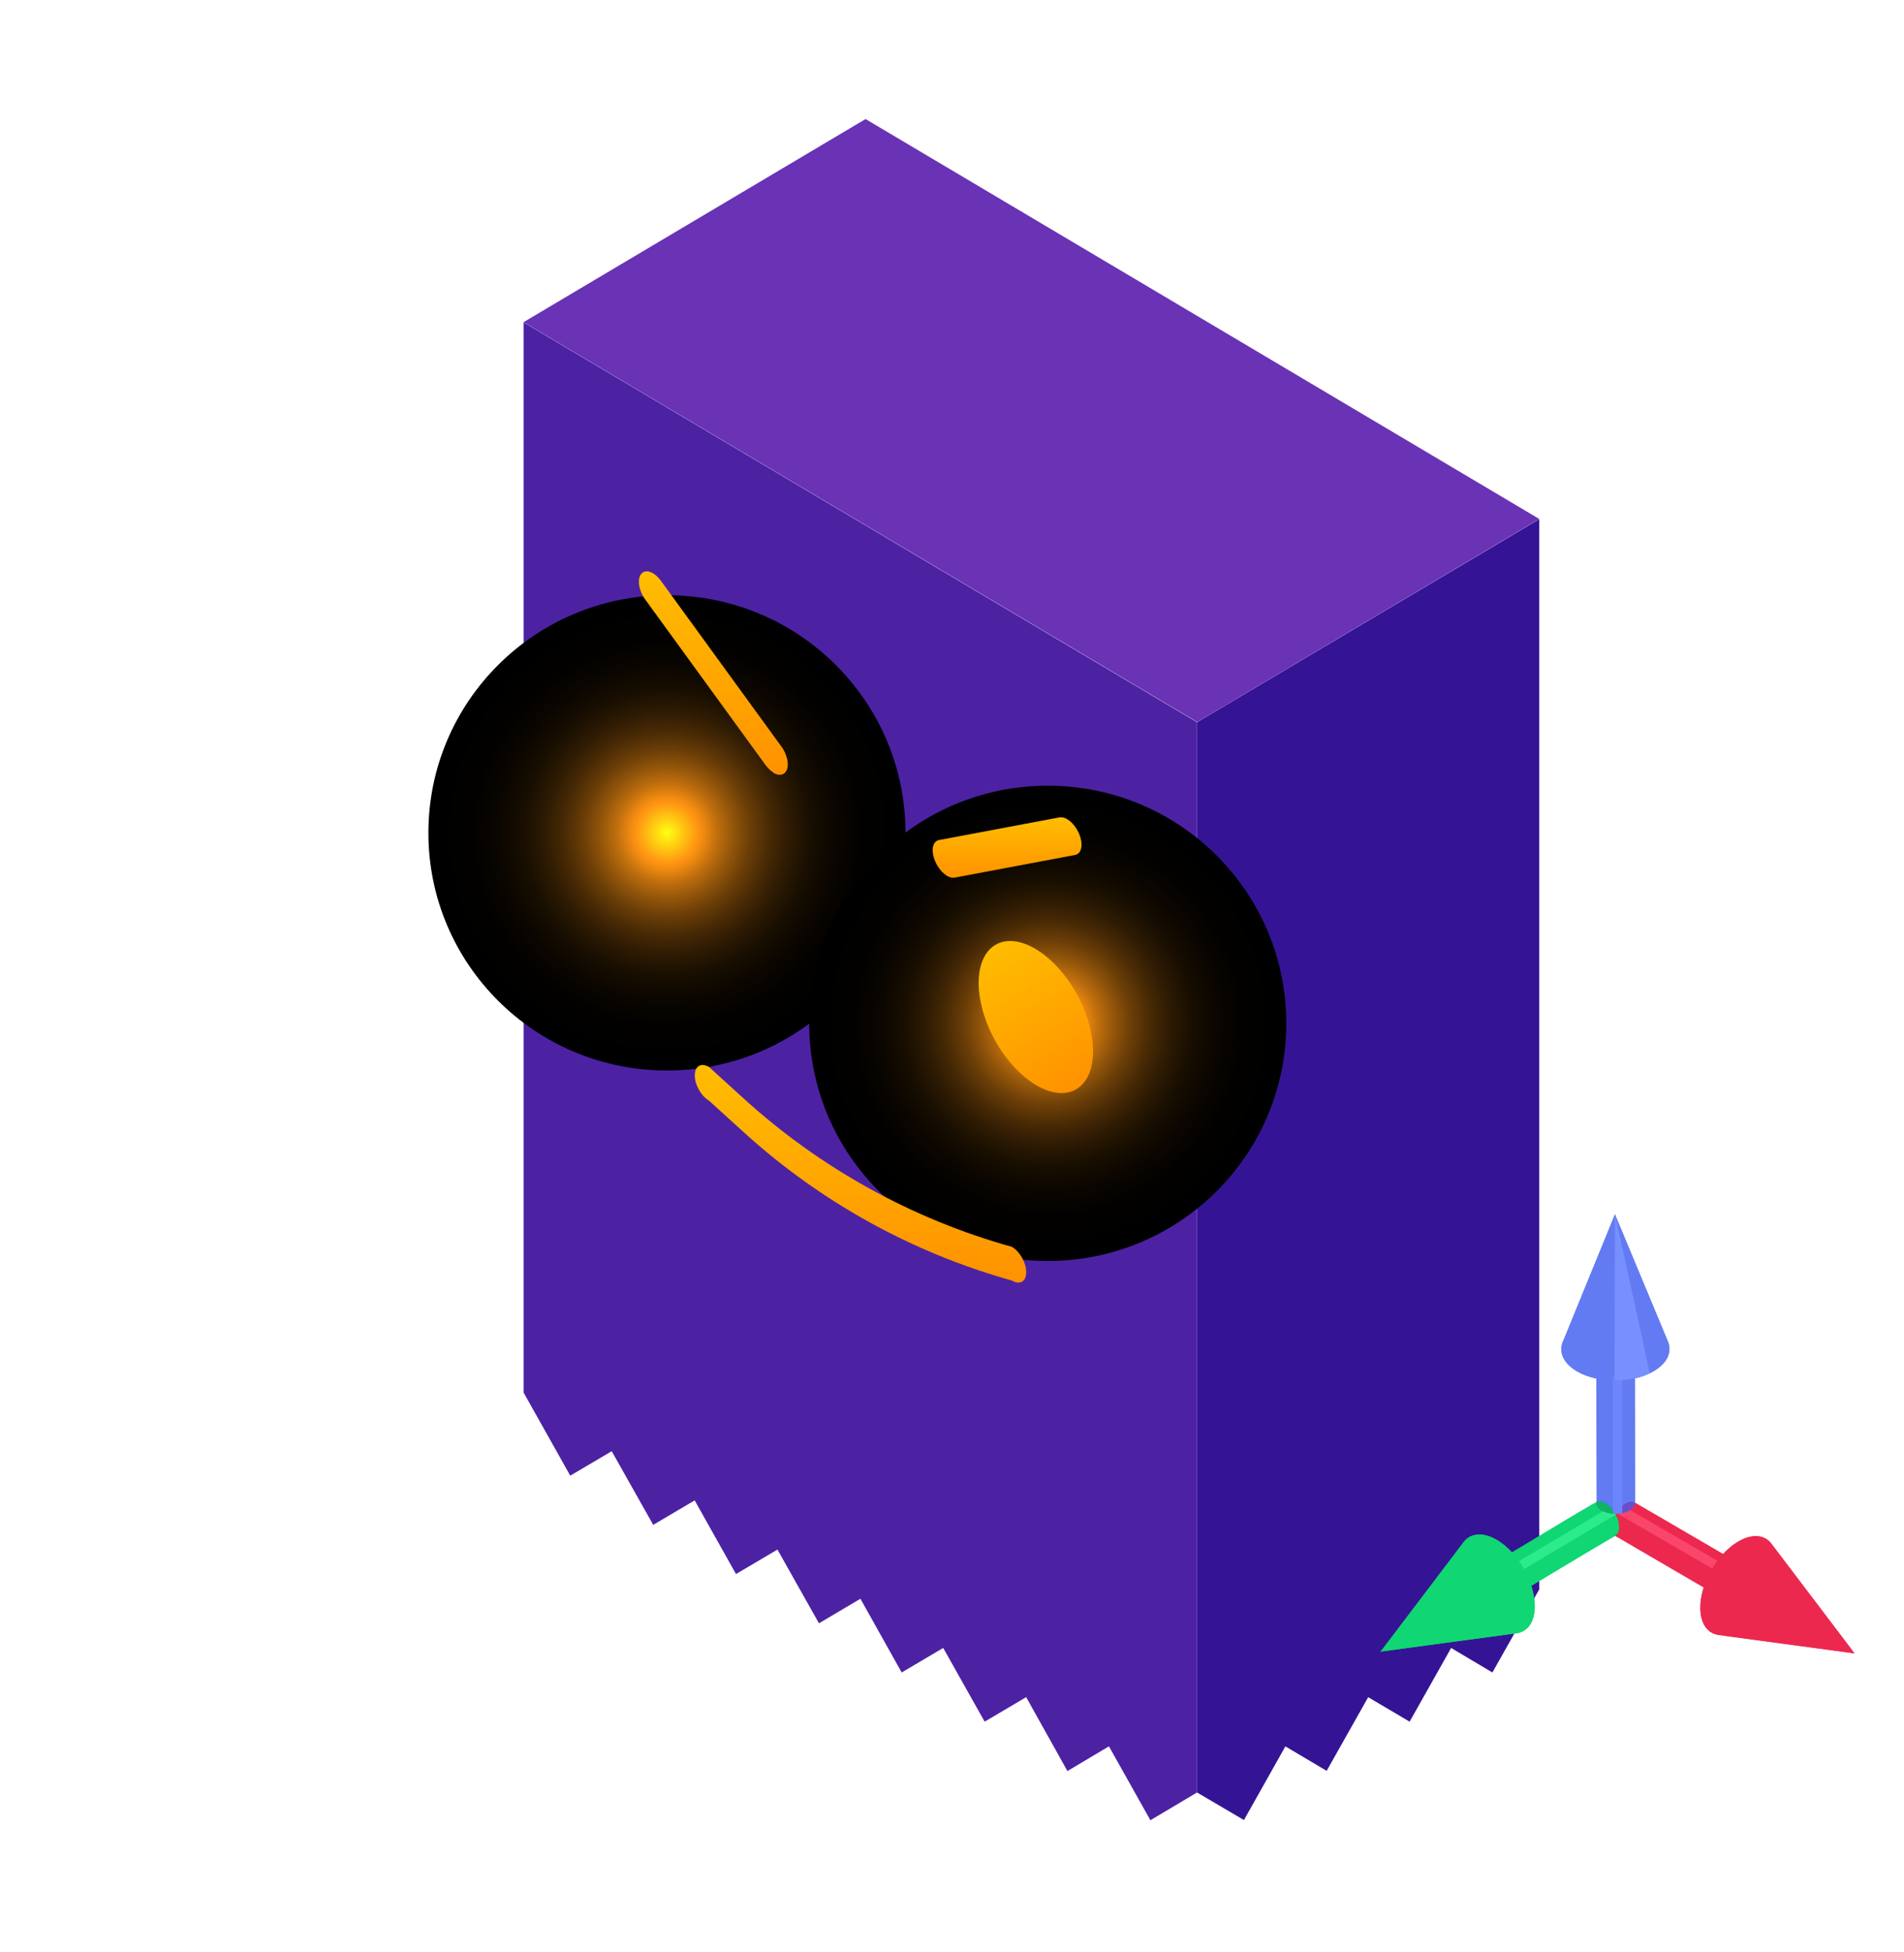 <svg width="40" height="41" viewBox="0 0 40 41" fill="none" xmlns="http://www.w3.org/2000/svg">
<path d="M25.148 15.167V37.642L26.133 38.221L27.004 36.674L27.871 37.188L28.743 35.641L29.614 36.155L30.486 34.607L31.353 35.122L32.337 33.377V10.902L25.148 15.167Z" fill="#341495"/>
<path d="M32.337 10.898L25.152 15.163L11 6.765L18.184 2.5L32.337 10.898Z" fill="#6A32B5"/>
<path d="M11 6.769V29.244L11.98 30.989L12.851 30.475L13.723 32.022L14.594 31.508L15.462 33.055L16.333 32.541L17.205 34.089L18.076 33.574L18.943 35.122L19.815 34.607L20.686 36.155L21.558 35.64L22.425 37.192L23.297 36.673L24.168 38.225L25.148 37.642V15.167L11 6.769Z" fill="#4C22A3"/>
<path d="M15.591 17.692C15.591 18.481 15.053 18.798 14.39 18.404C13.727 18.009 13.19 17.053 13.19 16.265C13.19 15.476 13.727 15.159 14.39 15.553C15.053 15.947 15.591 16.903 15.591 17.692Z" fill="url(#paint0_linear_249_15669)"/>
<path style="mix-blend-mode:screen" d="M14.012 22.481C16.78 22.481 19.023 20.247 19.023 17.491C19.023 14.734 16.78 12.5 14.012 12.5C11.244 12.5 9 14.734 9 17.491C9 20.247 11.244 22.481 14.012 22.481Z" fill="url(#paint1_radial_249_15669)"/>
<path style="mix-blend-mode:screen" d="M22.012 26.481C24.78 26.481 27.023 24.247 27.023 21.491C27.023 18.734 24.78 16.5 22.012 16.5C19.244 16.5 17 18.734 17 21.491C17 24.247 19.244 26.481 22.012 26.481Z" fill="url(#paint2_radial_249_15669)"/>
<path d="M22.612 22.873C23.081 22.595 23.08 21.691 22.61 20.855C22.141 20.018 21.38 19.565 20.911 19.843C20.442 20.122 20.443 21.025 20.913 21.862C21.383 22.698 22.144 23.151 22.612 22.873Z" fill="url(#paint3_linear_249_15669)"/>
<path d="M21.259 26.892C19.167 26.307 17.24 25.243 15.632 23.783L14.896 23.115C14.729 23.016 14.596 22.78 14.596 22.583C14.596 22.386 14.729 22.309 14.896 22.407L15.632 23.076C17.24 24.536 19.167 25.6 21.259 26.184C21.426 26.283 21.559 26.518 21.559 26.716C21.559 26.913 21.426 26.99 21.259 26.892Z" fill="url(#paint4_linear_249_15669)"/>
<path d="M19.894 18.391C19.798 18.335 19.702 18.219 19.644 18.082C19.552 17.864 19.59 17.666 19.727 17.641L22.258 17.165C22.396 17.139 22.579 17.294 22.671 17.512C22.763 17.731 22.725 17.928 22.588 17.954L20.057 18.43C20.007 18.438 19.948 18.425 19.89 18.391H19.894Z" fill="url(#paint5_linear_249_15669)"/>
<path d="M16.253 16.226C16.195 16.192 16.141 16.14 16.087 16.072L13.556 12.591C13.418 12.402 13.38 12.158 13.472 12.051C13.564 11.94 13.747 12.008 13.885 12.197L16.416 15.678C16.554 15.866 16.591 16.11 16.499 16.218C16.441 16.286 16.345 16.286 16.249 16.23L16.253 16.226Z" fill="url(#paint6_linear_249_15669)"/>
<path d="M34.423 31.736C34.423 31.917 34.301 32.139 34.143 32.232C33.984 32.328 33.855 32.258 33.852 32.077C33.852 31.895 33.973 31.673 34.132 31.58C34.29 31.488 34.419 31.554 34.423 31.736Z" fill="#F00D0C"/>
<path d="M36.728 32.947C36.78 32.976 36.809 33.036 36.813 33.125L34.425 31.732C34.425 31.643 34.391 31.584 34.34 31.554C35.523 32.243 35.545 32.254 36.728 32.947Z" fill="#EC284F"/>
<path d="M33.938 32.254C33.989 32.284 34.063 32.28 34.144 32.232C34.302 32.136 34.428 31.914 34.424 31.736L36.813 33.128C36.813 33.31 36.691 33.532 36.532 33.624C36.451 33.673 36.378 33.68 36.326 33.647C35.143 32.958 35.121 32.947 33.938 32.254Z" fill="#EC284F"/>
<path d="M36.728 32.947C36.677 32.917 36.603 32.921 36.522 32.969C36.364 33.062 36.238 33.288 36.242 33.465C36.242 33.55 36.275 33.613 36.323 33.643L33.934 32.251C33.883 32.221 33.853 32.162 33.85 32.073C33.85 31.98 33.879 31.877 33.934 31.784C34.034 31.784 34.137 31.762 34.218 31.717C34.299 31.673 34.34 31.61 34.34 31.551L36.725 32.94L36.728 32.947Z" fill="#EC284F"/>
<path d="M36.084 33.006L36.183 32.836L34.082 31.617C34.034 31.658 33.99 31.71 33.953 31.769L36.087 33.006H36.084Z" fill="#FA466A"/>
<path d="M37.33 32.813C37.341 33.321 36.987 33.95 36.541 34.217C36.095 34.483 35.73 34.287 35.719 33.78C35.708 33.273 36.062 32.643 36.508 32.376C36.954 32.11 37.319 32.306 37.33 32.813ZM36.81 33.124C36.81 32.943 36.677 32.876 36.519 32.969C36.36 33.062 36.235 33.287 36.239 33.465C36.239 33.647 36.371 33.713 36.53 33.621C36.688 33.528 36.814 33.302 36.81 33.124Z" fill="#EC284F"/>
<path d="M38.964 34.72L37.335 32.817C37.335 32.647 37.291 32.513 37.217 32.421C37.74 33.113 38.441 34.032 38.964 34.724V34.72Z" fill="#EC284F"/>
<path d="M36.103 34.335C36.233 34.354 36.38 34.317 36.542 34.221C36.988 33.954 37.338 33.325 37.331 32.817L38.96 34.721C38.105 34.606 36.962 34.45 36.103 34.335Z" fill="#EC284F"/>
<path d="M38.963 34.721L36.106 34.335C35.881 34.306 35.727 34.106 35.723 33.784C35.715 33.276 36.066 32.647 36.512 32.38C36.81 32.202 37.072 32.228 37.216 32.421L38.963 34.724V34.721Z" fill="#EC284F"/>
<path d="M33.445 31.729C33.445 31.91 33.567 32.132 33.725 32.225C33.884 32.321 34.013 32.251 34.017 32.069C34.017 31.888 33.895 31.666 33.736 31.573C33.578 31.481 33.449 31.547 33.445 31.729Z" fill="#238F00"/>
<path d="M31.233 32.914C31.182 32.943 31.152 33.002 31.148 33.091L33.441 31.725C33.441 31.636 33.474 31.577 33.526 31.547C32.343 32.236 32.416 32.221 31.233 32.914Z" fill="#10D673"/>
<path d="M33.934 32.247C33.882 32.277 33.808 32.273 33.727 32.225C33.569 32.129 33.443 31.907 33.447 31.729L31.154 33.095C31.154 33.277 31.276 33.499 31.434 33.591C31.515 33.64 31.589 33.647 31.641 33.614C32.824 32.925 32.75 32.94 33.934 32.251V32.247Z" fill="#10D673"/>
<path d="M34.016 32.069C34.016 32.158 33.983 32.217 33.935 32.247L31.642 33.61C31.693 33.58 31.723 33.521 31.727 33.432C31.727 33.251 31.605 33.028 31.446 32.936C31.365 32.888 31.292 32.88 31.236 32.914L33.529 31.551C33.529 31.551 33.536 31.547 33.54 31.544V31.558C33.54 31.617 33.577 31.673 33.651 31.721C33.728 31.769 33.831 31.792 33.935 31.792C33.986 31.88 34.016 31.98 34.012 32.069H34.016Z" fill="#10D673"/>
<path d="M33.827 31.648L31.785 32.858L31.885 33.029L33.945 31.807C33.916 31.747 33.875 31.692 33.831 31.648H33.827Z" fill="#2BEB8B"/>
<path d="M31.455 32.343C31.901 32.61 32.251 33.24 32.244 33.747C32.236 34.254 31.868 34.45 31.422 34.184C30.976 33.917 30.626 33.288 30.633 32.78C30.64 32.273 31.009 32.077 31.455 32.343ZM31.153 33.095C31.153 33.277 31.274 33.499 31.433 33.591C31.591 33.684 31.72 33.617 31.724 33.436C31.724 33.254 31.602 33.032 31.444 32.94C31.285 32.847 31.156 32.914 31.153 33.095Z" fill="#10D673"/>
<path d="M29.002 34.684L30.631 32.781C30.631 32.61 30.675 32.477 30.749 32.384C30.226 33.077 29.525 33.995 29.002 34.688V34.684Z" fill="#10D673"/>
<path d="M31.857 34.299C31.728 34.317 31.58 34.28 31.418 34.184C30.972 33.917 30.622 33.288 30.629 32.78L29 34.684C29.855 34.569 30.998 34.413 31.857 34.299Z" fill="#10D673"/>
<path d="M29.002 34.684L31.859 34.299C32.084 34.269 32.238 34.069 32.242 33.747C32.249 33.24 31.899 32.61 31.453 32.343C31.155 32.166 30.893 32.195 30.749 32.384L29.002 34.688V34.684Z" fill="#10D673"/>
<path d="M34.23 31.395C34.075 31.303 33.821 31.299 33.662 31.388C33.504 31.477 33.496 31.625 33.651 31.718C33.806 31.81 34.06 31.814 34.219 31.725C34.377 31.636 34.385 31.488 34.23 31.395Z" fill="#177FFF"/>
<path d="M34.339 28.329C34.339 28.27 34.302 28.214 34.228 28.166L34.236 31.392C34.31 31.436 34.346 31.495 34.346 31.555C34.343 30.181 34.346 29.703 34.339 28.329Z" fill="#637BF2"/>
<path d="M33.542 31.558C33.542 31.495 33.583 31.436 33.668 31.388C33.826 31.299 34.084 31.299 34.236 31.395L34.228 28.17C34.073 28.077 33.819 28.074 33.66 28.163C33.579 28.207 33.535 28.27 33.535 28.333C33.539 29.707 33.535 30.184 33.542 31.558Z" fill="#637BF2"/>
<path d="M33.937 31.792C33.834 31.792 33.731 31.766 33.654 31.721C33.58 31.677 33.543 31.618 33.543 31.558V31.544C33.595 31.518 33.665 31.529 33.738 31.573C33.816 31.621 33.889 31.699 33.937 31.792Z" fill="#0EB561"/>
<path d="M34.345 31.558C34.345 31.617 34.301 31.68 34.223 31.725C34.146 31.769 34.043 31.792 33.94 31.792C33.991 31.703 34.057 31.629 34.135 31.581C34.216 31.532 34.29 31.525 34.341 31.558H34.345Z" fill="#6C4EC7"/>
<path d="M34.346 31.555C34.295 31.521 34.221 31.529 34.14 31.577C34.063 31.625 33.993 31.699 33.945 31.788C33.893 31.699 33.823 31.618 33.746 31.569C33.672 31.525 33.602 31.518 33.55 31.54L33.543 28.326C33.543 28.385 33.58 28.44 33.654 28.488C33.808 28.581 34.063 28.585 34.221 28.492C34.302 28.448 34.346 28.385 34.346 28.322L34.354 31.547L34.346 31.555Z" fill="#637BF2"/>
<path d="M34.723 28.807C34.269 29.059 33.551 29.051 33.116 28.792C32.681 28.529 32.695 28.111 33.149 27.859C33.602 27.607 34.321 27.614 34.756 27.874C35.191 28.137 35.176 28.555 34.723 28.807ZM34.225 28.17C34.07 28.077 33.816 28.074 33.657 28.163C33.499 28.251 33.492 28.399 33.646 28.492C33.801 28.585 34.056 28.588 34.214 28.5C34.373 28.411 34.38 28.262 34.225 28.17Z" fill="#637BF2"/>
<path d="M33.929 25.5L34.755 27.87C34.899 27.959 34.995 28.063 35.039 28.17C34.707 27.37 34.261 26.3 33.926 25.5H33.929Z" fill="#637BF2"/>
<path d="M32.83 28.177C32.878 28.059 32.985 27.944 33.147 27.855C33.6 27.603 34.319 27.611 34.754 27.87L33.928 25.5C33.6 26.304 33.162 27.374 32.834 28.177H32.83Z" fill="#637BF2"/>
<path d="M33.928 25.5L32.833 28.177C32.748 28.388 32.84 28.622 33.117 28.788C33.552 29.051 34.271 29.059 34.724 28.803C35.026 28.633 35.133 28.392 35.041 28.17L33.928 25.5Z" fill="#637BF2"/>
<path d="M33.885 31.788C33.951 31.795 34.017 31.788 34.08 31.777V28.911H33.885V31.788Z" fill="#6C85FC"/>
<path d="M34.659 28.837L33.929 25.5L33.918 28.988C33.918 28.988 34.316 29.003 34.659 28.837Z" fill="#7890FF"/>
<defs>
<linearGradient id="paint0_linear_249_15669" x1="14.39" y1="14.639" x2="14.39" y2="19.158" gradientUnits="userSpaceOnUse">
<stop stop-color="#FFC700"/>
<stop offset="1" stop-color="#FF8A00"/>
</linearGradient>
<radialGradient id="paint1_radial_249_15669" cx="0" cy="0" r="1" gradientUnits="userSpaceOnUse" gradientTransform="translate(14.012 17.491) scale(5.012 4.991)">
<stop stop-color="#FFFF12"/>
<stop offset="0.13" stop-color="#FF9412"/>
<stop offset="0.15" stop-color="#F28C11"/>
<stop offset="0.21" stop-color="#C06F0D"/>
<stop offset="0.28" stop-color="#92550A"/>
<stop offset="0.35" stop-color="#6B3E07"/>
<stop offset="0.43" stop-color="#492A05"/>
<stop offset="0.51" stop-color="#2E1B03"/>
<stop offset="0.6" stop-color="#190F01"/>
<stop offset="0.7" stop-color="#0B0600"/>
<stop offset="0.82" stop-color="#020100"/>
<stop offset="1"/>
</radialGradient>
<radialGradient id="paint2_radial_249_15669" cx="0" cy="0" r="1" gradientUnits="userSpaceOnUse" gradientTransform="translate(22.012 21.491) scale(5.012 4.991)">
<stop stop-color="#FFFF12"/>
<stop offset="0.13" stop-color="#FF9412"/>
<stop offset="0.15" stop-color="#F28C11"/>
<stop offset="0.21" stop-color="#C06F0D"/>
<stop offset="0.28" stop-color="#92550A"/>
<stop offset="0.35" stop-color="#6B3E07"/>
<stop offset="0.43" stop-color="#492A05"/>
<stop offset="0.51" stop-color="#2E1B03"/>
<stop offset="0.6" stop-color="#190F01"/>
<stop offset="0.7" stop-color="#0B0600"/>
<stop offset="0.82" stop-color="#020100"/>
<stop offset="1"/>
</radialGradient>
<linearGradient id="paint3_linear_249_15669" x1="20.514" y1="19.137" x2="23.026" y2="23.368" gradientUnits="userSpaceOnUse">
<stop stop-color="#FFC700"/>
<stop offset="1" stop-color="#FF8A00"/>
</linearGradient>
<linearGradient id="paint4_linear_249_15669" x1="18.078" y1="21.299" x2="18.078" y2="27.772" gradientUnits="userSpaceOnUse">
<stop stop-color="#FFC700"/>
<stop offset="1" stop-color="#FF8A00"/>
</linearGradient>
<linearGradient id="paint5_linear_249_15669" x1="21.158" y1="16.866" x2="21.158" y2="18.665" gradientUnits="userSpaceOnUse">
<stop stop-color="#FFC700"/>
<stop offset="1" stop-color="#FF8A00"/>
</linearGradient>
<linearGradient id="paint6_linear_249_15669" x1="14.986" y1="11" x2="14.986" y2="17.054" gradientUnits="userSpaceOnUse">
<stop stop-color="#FFC700"/>
<stop offset="1" stop-color="#FF8A00"/>
</linearGradient>
</defs>
</svg>
